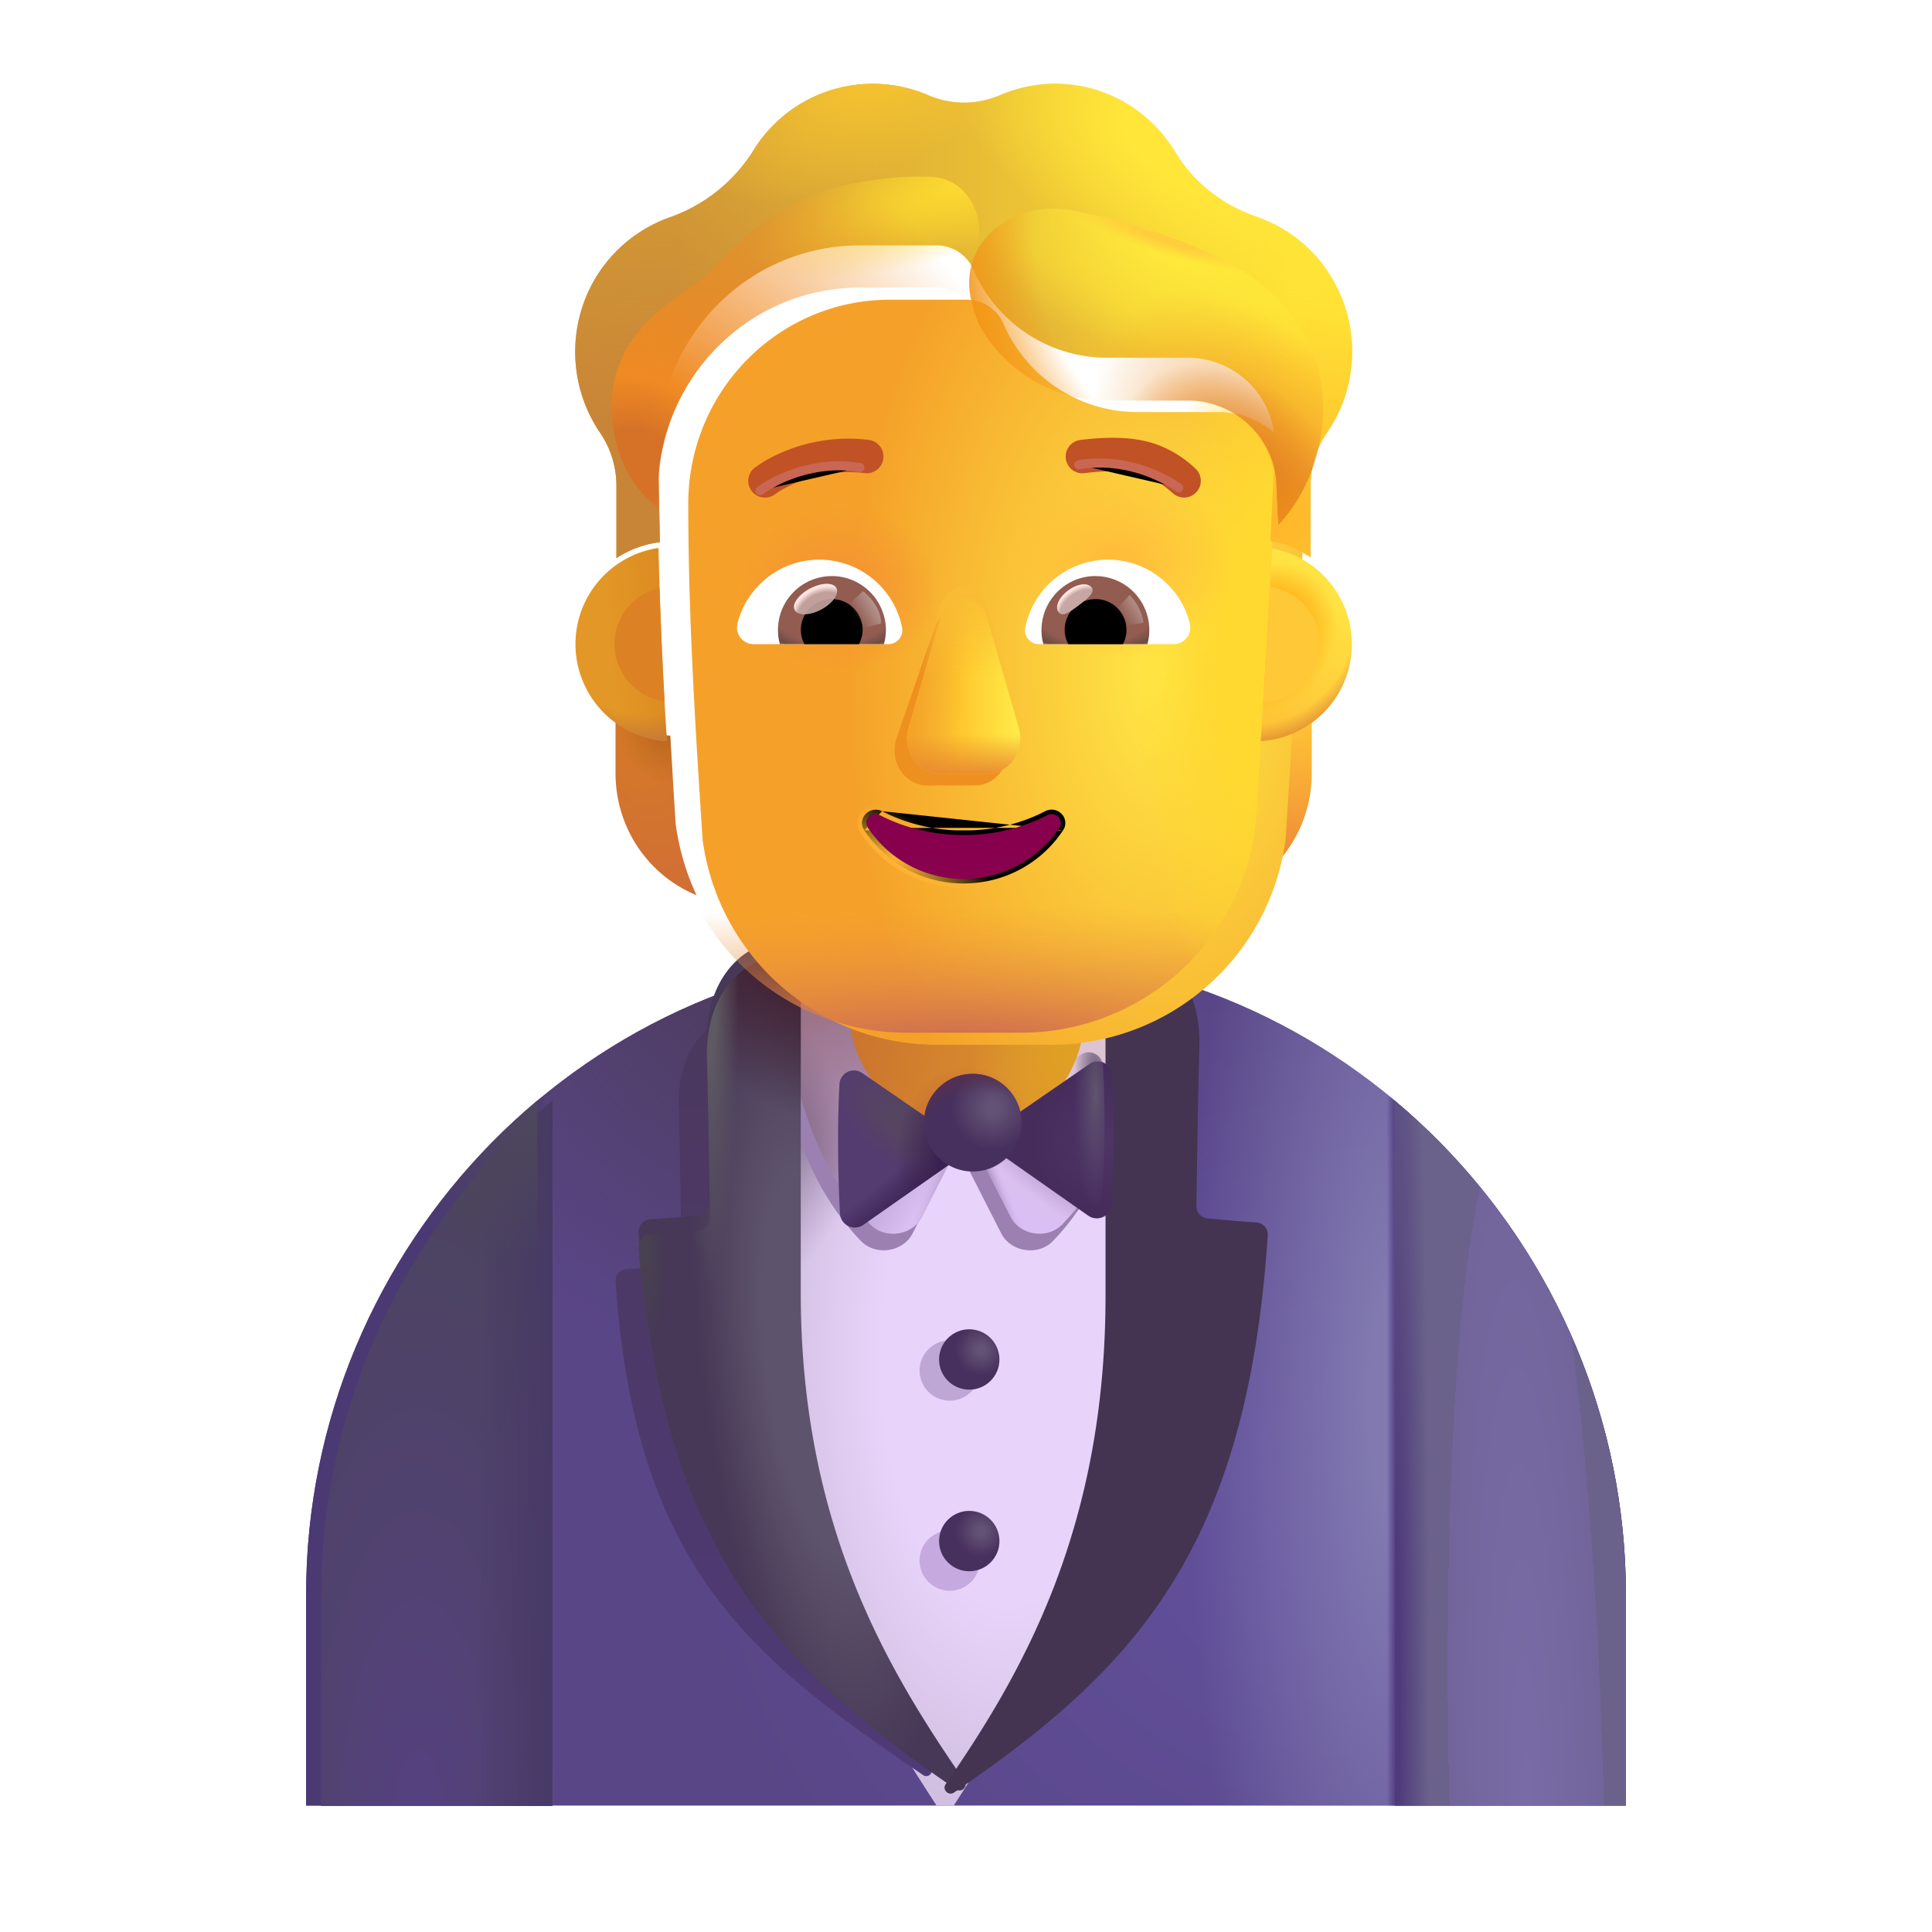 <svg width="100%" height="100%" viewBox="0 0 32 32" xmlns="http://www.w3.org/2000/svg"><path fill="url(#a)" d="M5.07 26.41c0-5.797 4.7-10.62 10.5-10.62h.86c5.8 0 10.5 4.823 10.5 10.62v3.496H5.07z"/><path fill="url(#b)" d="M5.07 26.41c0-5.797 4.7-10.62 10.5-10.62h.86c5.8 0 10.5 4.823 10.5 10.62v3.496H5.07z"/><path fill="url(#c)" d="M5.07 26.41c0-5.797 4.7-10.62 10.5-10.62h.86c5.8 0 10.5 4.823 10.5 10.62v3.496H5.07z"/><path fill="url(#d)" d="M5.07 26.41c0-5.797 4.7-10.62 10.5-10.62h.86c5.8 0 10.5 4.823 10.5 10.62v3.496H5.07z"/><path fill="url(#e)" d="M5.07 26.41c0-5.797 4.7-10.62 10.5-10.62h.86c5.8 0 10.5 4.823 10.5 10.62v3.496H5.07z"/><path fill="url(#f)" d="M23.099 18.23a10.68 10.68 0 0 1 3.831 8.18v3.496H23.1z"/><path fill="url(#g)" d="M23.099 18.23a10.68 10.68 0 0 1 3.831 8.18v3.496H23.1z"/><g filter="url(#h)"><path fill="url(#i)" d="M8.901 18.23a10.69 10.69 0 0 0-3.831 8.185v3.498H8.9z"/><path fill="url(#j)" d="M8.901 18.23a10.69 10.69 0 0 0-3.831 8.185v3.498H8.9z"/></g><path fill="url(#k)" d="M8.901 18.23a10.68 10.68 0 0 0-3.831 8.18v3.496H8.9z"/><g filter="url(#l)"><path fill="url(#m)" d="M18.767 16.057a10.3 10.3 0 0 0-2.337-.268h-.86q-1.194.002-2.312.262v5.422c0 4.175 1.065 5.972 2.654 8.433h.285c1.59-2.461 2.57-4.258 2.57-8.433z"/><path fill="url(#n)" d="M18.767 16.057a10.3 10.3 0 0 0-2.337-.268h-.86q-1.194.002-2.312.262v5.422c0 4.175 1.065 5.972 2.654 8.433h.285c1.59-2.461 2.57-4.258 2.57-8.433z"/></g><g filter="url(#o)"><path fill="#9C80B1" fill-rule="evenodd" d="M12.889 16.68c-.037.825.18 2.636 1.367 3.871.255.266.715.18.863-.129l.73-1.435.731 1.435c.149.309.608.395.863.13 1.186-1.236 1.404-3.047 1.368-3.872h-5.922" clip-rule="evenodd"/></g><path fill="url(#p)" d="M14.41 20.277c-1.185-1.235-1.403-3.047-1.367-3.871h2.969l.035 2.222-.773 1.52c-.148.308-.608.394-.863.129"/><path fill="url(#q)" d="M14.41 20.277c-1.185-1.235-1.403-3.047-1.367-3.871h2.969l.035 2.222-.773 1.52c-.148.308-.608.394-.863.129"/><path fill="url(#r)" d="M14.41 20.277c-1.185-1.235-1.403-3.047-1.367-3.871h2.969l.035 2.222-.773 1.52c-.148.308-.608.394-.863.129"/><path fill="url(#s)" d="M14.41 20.277c-1.185-1.235-1.403-3.047-1.367-3.871h2.969l.035 2.222-.773 1.52c-.148.308-.608.394-.863.129"/><path fill="url(#t)" d="M17.598 20.277c1.186-1.235 1.404-3.047 1.367-3.871h-2.968l-.036 2.222.774 1.52c.148.308.608.394.863.129"/><path fill="url(#u)" d="M17.598 20.277c1.186-1.235 1.404-3.047 1.367-3.871h-2.968l-.036 2.222.774 1.52c.148.308.608.394.863.129"/><path fill="url(#v)" d="M17.598 20.277c1.186-1.235 1.404-3.047 1.367-3.871h-2.968l-.036 2.222.774 1.52c.148.308.608.394.863.129"/><path fill="url(#w)" d="M17.598 20.277c1.186-1.235 1.404-3.047 1.367-3.871h-2.968l-.036 2.222.774 1.52c.148.308.608.394.863.129"/><g filter="url(#x)"><path fill="url(#y)" d="M11.242 18.34c-.03-1.011.55-1.42.819-1.502l.617-.065v5.373c0 3.575.239 4.662 2.733 7.12l.011.015c.047.082-.05.176-.132.12-2.75-1.881-4.776-3.354-5.094-8.18a.19.19 0 0 1 .174-.198c.297-.02.56-.044.747-.061a.19.19 0 0 0 .171-.191c-.01-.53-.02-1.532-.046-2.431"/></g><g filter="url(#z)"><path fill="url(#A)" d="M11.709 17.543c-.032-1.094.595-1.537.886-1.626l.668-.07v5.815c0 3.873 1.453 6.262 2.712 8.087.063.091-.047.201-.138.139-2.977-2.036-4.916-4.003-5.26-9.226a.203.203 0 0 1 .188-.215c.321-.02.606-.048.808-.066.107-.01.188-.1.186-.207-.011-.574-.023-1.658-.05-2.631"/></g><path fill="url(#B)" d="M11.709 17.543c-.032-1.094.595-1.537.886-1.626l.668-.07v5.815c0 3.873 1.453 6.262 2.712 8.087.063.091-.047.201-.138.139-2.977-2.036-4.916-4.003-5.26-9.226a.203.203 0 0 1 .188-.215c.321-.02.606-.048.808-.066.107-.01.188-.1.186-.207-.011-.574-.023-1.658-.05-2.631"/><path fill="url(#C)" d="M11.709 17.543c-.032-1.094.595-1.537.886-1.626l.668-.07v5.815c0 3.873 1.453 6.262 2.712 8.087.063.091-.047.201-.138.139-2.977-2.036-4.916-4.003-5.26-9.226a.203.203 0 0 1 .188-.215c.321-.02.606-.048.808-.066.107-.01.188-.1.186-.207-.011-.574-.023-1.658-.05-2.631"/><path fill="url(#D)" d="M11.709 17.543c-.032-1.094.595-1.537.886-1.626l.668-.07v5.815c0 3.873 1.453 6.262 2.712 8.087.063.091-.047.201-.138.139-2.977-2.036-4.916-4.003-5.26-9.226a.203.203 0 0 1 .188-.215c.321-.02.606-.048.808-.066.107-.01.188-.1.186-.207-.011-.574-.023-1.658-.05-2.631"/><g filter="url(#E)"><path fill="#443452" d="M20.316 17.543c.031-1.094-.595-1.537-.887-1.626l-.668-.07v5.815c0 3.873-1.388 6.264-2.648 8.09-.062.09.047.2.139.138 2.976-2.036 4.851-4.005 5.196-9.228a.203.203 0 0 0-.188-.215c-.321-.02-.607-.048-.809-.066a.204.204 0 0 1-.185-.207c.011-.574.022-1.658.05-2.631"/></g><g filter="url(#F)"><circle cx="15.731" cy="25.848" r=".5" fill="#C5A9DF"/></g><g filter="url(#G)"><circle cx="15.731" cy="22.7" r=".5" fill="#BFA7D5"/></g><g filter="url(#H)"><circle cx="16.004" cy="25.575" r=".5" fill="url(#I)"/></g><g filter="url(#J)"><circle cx="16.004" cy="22.567" r=".5" fill="url(#K)"/></g><rect width="3.875" height="4.5" x="14.075" y="14.281" fill="url(#L)" rx="1.938"/><rect width="3.875" height="4.5" x="14.075" y="14.281" fill="url(#M)" rx="1.938"/><rect width="3.875" height="4.5" x="14.075" y="14.281" fill="url(#N)" rx="1.938"/><g filter="url(#O)"><path fill="url(#P)" d="m17.892 17.475-1.813 1.25 1.795 1.26c.159.11.378.006.388-.188.041-.791.041-1.57.008-2.144a.239.239 0 0 0-.378-.178"/></g><path fill="url(#Q)" d="m17.892 17.475-1.813 1.25 1.795 1.26c.159.11.378.006.388-.188.041-.791.041-1.57.008-2.144a.239.239 0 0 0-.378-.178"/><g filter="url(#R)"><path fill="#543B70" d="m14.133 17.475 1.813 1.25-1.795 1.26a.246.246 0 0 1-.389-.188c-.04-.791-.04-1.57-.007-2.144a.239.239 0 0 1 .378-.178"/><path fill="url(#S)" d="m14.133 17.475 1.813 1.25-1.795 1.26a.246.246 0 0 1-.389-.188c-.04-.791-.04-1.57-.007-2.144a.239.239 0 0 1 .378-.178"/><path fill="url(#T)" d="m14.133 17.475 1.813 1.25-1.795 1.26a.246.246 0 0 1-.389-.188c-.04-.791-.04-1.57-.007-2.144a.239.239 0 0 1 .378-.178"/><path fill="url(#U)" d="m14.133 17.475 1.813 1.25-1.795 1.26a.246.246 0 0 1-.389-.188c-.04-.791-.04-1.57-.007-2.144a.239.239 0 0 1 .378-.178"/></g><g filter="url(#V)"><circle cx="16.012" cy="18.695" r=".809" fill="url(#W)"/><circle cx="16.012" cy="18.695" r=".809" fill="url(#X)"/></g><path fill="url(#Y)" d="M20.823 12.185c.335-.011.649-.125.904-.309v.931c0 .893-.532 1.689-1.34 2.019a4.1 4.1 0 0 0 .345-1.18z"/><path fill="url(#Z)" d="M20.823 12.185c.335-.011.649-.125.904-.309v.931c0 .893-.532 1.689-1.34 2.019a4.1 4.1 0 0 0 .345-1.18z"/><path fill="url(#aa)" d="M11.1 12.185a1.64 1.64 0 0 1-.905-.309v.931c0 .893.532 1.689 1.341 2.019a4.1 4.1 0 0 1-.345-1.18z"/><path fill="url(#ab)" d="M11.1 12.185a1.64 1.64 0 0 1-.905-.309v.931c0 .893.532 1.689 1.341 2.019a4.1 4.1 0 0 1-.345-1.18z"/><g filter="url(#ac)"><path fill="url(#ad)" d="M11.136 13.7a3.916 3.916 0 0 0 3.886 3.405h1.887a3.916 3.916 0 0 0 3.885-3.405c.118-1.884.237-3.76.325-5.643a1.45 1.45 0 0 0-1.38-1.432h-1.4c-.954 0-1.819-.563-2.211-1.443a.66.66 0 0 0-.616-.418H14.24c-1.845 0-3.34 1.512-3.34 3.379 0 1.86.115 3.691.237 5.557"/></g><path fill="url(#ae)" d="M11.136 13.7a3.916 3.916 0 0 0 3.886 3.405h1.887a3.916 3.916 0 0 0 3.885-3.405c.118-1.884.237-3.76.325-5.643a1.45 1.45 0 0 0-1.38-1.432h-1.4c-.954 0-1.819-.563-2.211-1.443a.66.66 0 0 0-.616-.418H14.24c-1.845 0-3.34 1.512-3.34 3.379 0 1.86.115 3.691.237 5.557"/><path fill="url(#af)" d="M11.136 13.7a3.916 3.916 0 0 0 3.886 3.405h1.887a3.916 3.916 0 0 0 3.885-3.405c.118-1.884.237-3.76.325-5.643a1.45 1.45 0 0 0-1.38-1.432h-1.4c-.954 0-1.819-.563-2.211-1.443a.66.66 0 0 0-.616-.418H14.24c-1.845 0-3.34 1.512-3.34 3.379 0 1.86.115 3.691.237 5.557"/><path fill="url(#ag)" d="M11.136 13.7a3.916 3.916 0 0 0 3.886 3.405h1.887a3.916 3.916 0 0 0 3.885-3.405c.118-1.884.237-3.76.325-5.643a1.45 1.45 0 0 0-1.38-1.432h-1.4c-.954 0-1.819-.563-2.211-1.443a.66.66 0 0 0-.616-.418H14.24c-1.845 0-3.34 1.512-3.34 3.379 0 1.86.115 3.691.237 5.557"/><path fill="url(#ah)" d="M11.136 13.7a3.916 3.916 0 0 0 3.886 3.405h1.887a3.916 3.916 0 0 0 3.885-3.405c.118-1.884.237-3.76.325-5.643a1.45 1.45 0 0 0-1.38-1.432h-1.4c-.954 0-1.819-.563-2.211-1.443a.66.66 0 0 0-.616-.418H14.24c-1.845 0-3.34 1.512-3.34 3.379 0 1.86.115 3.691.237 5.557"/><g filter="url(#ai)"><path fill="#EE9020" d="m15.475 10.416-.635 1.838c-.108.378.152.756.52.756h.787c.369 0 .63-.384.52-.756l-.53-1.838c-.114-.408-.543-.408-.662 0"/></g><g filter="url(#aj)"><path fill="url(#ak)" d="m15.58 10.22-.532 1.838c-.109.379.152.757.52.757h.787c.368 0 .629-.384.52-.757l-.531-1.838c-.114-.407-.646-.407-.765 0"/><path fill="url(#al)" d="m15.58 10.22-.532 1.838c-.109.379.152.757.52.757h.787c.368 0 .629-.384.52-.757l-.531-1.838c-.114-.407-.646-.407-.765 0"/><path fill="url(#am)" d="m15.58 10.22-.532 1.838c-.109.379.152.757.52.757h.787c.368 0 .629-.384.52-.757l-.531-1.838c-.114-.407-.646-.407-.765 0"/></g><g filter="url(#an)"><path fill="url(#ao)" d="m15.58 10.027-.532 1.838c-.109.378.152.756.52.756h.787c.368 0 .629-.384.52-.756l-.531-1.838c-.114-.408-.646-.408-.765 0"/></g><g filter="url(#ap)"><path stroke="url(#aq)" stroke-width=".15" d="M14.61 13.436c.39.203.855.32 1.351.32.501 0 .961-.117 1.351-.32a.23.23 0 0 1 .271.044.214.214 0 0 1 .024.273m-2.996-.317 2.934.276m-2.935-.276a.23.23 0 0 0-.271.047.21.21 0 0 0-.023.27m.294-.317-.232.276m3.23.041h-.001l-.062-.041m.062.041-.062-.041m.062.041c-.348.528-.955.88-1.646.88-.69 0-1.297-.352-1.645-.88m3.229-.041a1.9 1.9 0 0 1-1.584.846 1.9 1.9 0 0 1-1.583-.846m-.062.042.062-.042m-.062.042v-.001l.062-.041"/></g><path fill="url(#ar)" d="M15.961 13.831c-.507 0-.984-.12-1.385-.328-.137-.07-.284.084-.198.209.335.507.918.846 1.583.846s1.249-.339 1.584-.846c.086-.13-.061-.28-.198-.21a3 3 0 0 1-1.386.329"/><g filter="url(#as)"><path fill="url(#at)" d="M20.816 4.292c.515.177.976.536 1.268 1.051a2.37 2.37 0 0 1-.106 2.526 1.56 1.56 0 0 0-.27.875v1.188a1.75 1.75 0 0 0-.668-.268l.079-1.607a1.45 1.45 0 0 0-1.38-1.432h-1.4c-.954 0-1.819-.563-2.211-1.443a.66.66 0 0 0-.616-.418H14.24c-1.845 0-3.34 1.512-3.34 3.379l.03 1.537a1.7 1.7 0 0 0-.72.264v-1.2a1.56 1.56 0 0 0-.27-.875 2.39 2.39 0 0 1-.144-2.445 2.35 2.35 0 0 1 1.3-1.127 2.68 2.68 0 0 0 1.384-1.11 2.325 2.325 0 0 1 2.89-.912 1.5 1.5 0 0 0 1.194 0c.28-.118.588-.188.912-.188.843 0 1.58.456 1.989 1.132.307.51.79.88 1.352 1.073"/><path fill="url(#au)" d="M20.816 4.292c.515.177.976.536 1.268 1.051a2.37 2.37 0 0 1-.106 2.526 1.56 1.56 0 0 0-.27.875v1.188a1.75 1.75 0 0 0-.668-.268l.079-1.607a1.45 1.45 0 0 0-1.38-1.432h-1.4c-.954 0-1.819-.563-2.211-1.443a.66.66 0 0 0-.616-.418H14.24c-1.845 0-3.34 1.512-3.34 3.379l.03 1.537a1.7 1.7 0 0 0-.72.264v-1.2a1.56 1.56 0 0 0-.27-.875 2.39 2.39 0 0 1-.144-2.445 2.35 2.35 0 0 1 1.3-1.127 2.68 2.68 0 0 0 1.384-1.11 2.325 2.325 0 0 1 2.89-.912 1.5 1.5 0 0 0 1.194 0c.28-.118.588-.188.912-.188.843 0 1.58.456 1.989 1.132.307.51.79.88 1.352 1.073"/><path fill="url(#av)" d="M20.816 4.292c.515.177.976.536 1.268 1.051a2.37 2.37 0 0 1-.106 2.526 1.56 1.56 0 0 0-.27.875v1.188a1.75 1.75 0 0 0-.668-.268l.079-1.607a1.45 1.45 0 0 0-1.38-1.432h-1.4c-.954 0-1.819-.563-2.211-1.443a.66.66 0 0 0-.616-.418H14.24c-1.845 0-3.34 1.512-3.34 3.379l.03 1.537a1.7 1.7 0 0 0-.72.264v-1.2a1.56 1.56 0 0 0-.27-.875 2.39 2.39 0 0 1-.144-2.445 2.35 2.35 0 0 1 1.3-1.127 2.68 2.68 0 0 0 1.384-1.11 2.325 2.325 0 0 1 2.89-.912 1.5 1.5 0 0 0 1.194 0c.28-.118.588-.188.912-.188.843 0 1.58.456 1.989 1.132.307.51.79.88 1.352 1.073"/><path fill="url(#aw)" d="M20.816 4.292c.515.177.976.536 1.268 1.051a2.37 2.37 0 0 1-.106 2.526 1.56 1.56 0 0 0-.27.875v1.188a1.75 1.75 0 0 0-.668-.268l.079-1.607a1.45 1.45 0 0 0-1.38-1.432h-1.4c-.954 0-1.819-.563-2.211-1.443a.66.66 0 0 0-.616-.418H14.24c-1.845 0-3.34 1.512-3.34 3.379l.03 1.537a1.7 1.7 0 0 0-.72.264v-1.2a1.56 1.56 0 0 0-.27-.875 2.39 2.39 0 0 1-.144-2.445 2.35 2.35 0 0 1 1.3-1.127 2.68 2.68 0 0 0 1.384-1.11 2.325 2.325 0 0 1 2.89-.912 1.5 1.5 0 0 0 1.194 0c.28-.118.588-.188.912-.188.843 0 1.58.456 1.989 1.132.307.51.79.88 1.352 1.073"/><path fill="url(#ax)" d="M20.816 4.292c.515.177.976.536 1.268 1.051a2.37 2.37 0 0 1-.106 2.526 1.56 1.56 0 0 0-.27.875v1.188a1.75 1.75 0 0 0-.668-.268l.079-1.607a1.45 1.45 0 0 0-1.38-1.432h-1.4c-.954 0-1.819-.563-2.211-1.443a.66.66 0 0 0-.616-.418H14.24c-1.845 0-3.34 1.512-3.34 3.379l.03 1.537a1.7 1.7 0 0 0-.72.264v-1.2a1.56 1.56 0 0 0-.27-.875 2.39 2.39 0 0 1-.144-2.445 2.35 2.35 0 0 1 1.3-1.127 2.68 2.68 0 0 0 1.384-1.11 2.325 2.325 0 0 1 2.89-.912 1.5 1.5 0 0 0 1.194 0c.28-.118.588-.188.912-.188.843 0 1.58.456 1.989 1.132.307.51.79.88 1.352 1.073"/></g><g filter="url(#ay)"><path fill="#C05226" d="M19.694 7.955a1.85 1.85 0 0 0-.687-.411c-.305-.096-.686-.122-1.213-.057a.277.277 0 1 0 .068.55c.48-.059.776-.028.978.036.198.062.333.163.49.3a.277.277 0 0 0 .364-.418"/></g><g filter="url(#az)"><path fill="#C05226" d="M12.55 7.846a2.774 2.774 0 0 1 1.739-.36.277.277 0 1 1-.067.551 2.22 2.22 0 0 0-1.387.285 1 1 0 0 0-.091.06l-.003.002a.277.277 0 0 1-.34-.439z"/></g><g filter="url(#aA)"><path fill="url(#aB)" d="M16.194 5.319a3 3 0 0 1-.066-.137.66.66 0 0 0-.616-.418H14.24c-1.845 0-3.34 1.512-3.34 3.379v.275c-.34-.259-.768-.804-.768-1.688 0-1.072.781-1.613 1.28-1.959.14-.097.259-.18.33-.253l.1-.105c.35-.37.973-1.031 2.06-1.32a5.5 5.5 0 0 1 1.508-.165c.473.011.806.42.806.893v1.485z"/><path fill="url(#aC)" d="M16.194 5.319a3 3 0 0 1-.066-.137.66.66 0 0 0-.616-.418H14.24c-1.845 0-3.34 1.512-3.34 3.379v.275c-.34-.259-.768-.804-.768-1.688 0-1.072.781-1.613 1.28-1.959.14-.097.259-.18.33-.253l.1-.105c.35-.37.973-1.031 2.06-1.32a5.5 5.5 0 0 1 1.508-.165c.473.011.806.42.806.893v1.485z"/></g><g filter="url(#aD)"><path fill="url(#aE)" d="m21.174 8.691-.03-.631c-.01-.763-.64-1.393-1.404-1.425h-1.4c-.89 0-1.7-.486-2.125-1.26 0 0-.058-.136-.12-.368-.256-.97.671-1.713 1.656-1.522.973.19 2.082.517 2.902 1.052 1.745 1.138 1.44 3.189.521 4.154"/><path fill="url(#aF)" d="m21.174 8.691-.03-.631c-.01-.763-.64-1.393-1.404-1.425h-1.4c-.89 0-1.7-.486-2.125-1.26 0 0-.058-.136-.12-.368-.256-.97.671-1.713 1.656-1.522.973.19 2.082.517 2.902 1.052 1.745 1.138 1.44 3.189.521 4.154"/><path fill="url(#aG)" d="m21.174 8.691-.03-.631c-.01-.763-.64-1.393-1.404-1.425h-1.4c-.89 0-1.7-.486-2.125-1.26 0 0-.058-.136-.12-.368-.256-.97.671-1.713 1.656-1.522.973.19 2.082.517 2.902 1.052 1.745 1.138 1.44 3.189.521 4.154"/><path fill="url(#aH)" d="m21.174 8.691-.03-.631c-.01-.763-.64-1.393-1.404-1.425h-1.4c-.89 0-1.7-.486-2.125-1.26 0 0-.058-.136-.12-.368-.256-.97.671-1.713 1.656-1.522.973.19 2.082.517 2.902 1.052 1.745 1.138 1.44 3.189.521 4.154"/><path fill="url(#aI)" d="m21.174 8.691-.03-.631c-.01-.763-.64-1.393-1.404-1.425h-1.4c-.89 0-1.7-.486-2.125-1.26 0 0-.058-.136-.12-.368-.256-.97.671-1.713 1.656-1.522.973.19 2.082.517 2.902 1.052 1.745 1.138 1.44 3.189.521 4.154"/></g><path fill="#fff" d="M18.352 9.27c.654 0 1.205.45 1.355 1.058a.274.274 0 0 1-.267.341h-2.232a.23.23 0 0 1-.227-.272 1.4 1.4 0 0 1 1.371-1.127"/><path fill="url(#aJ)" d="M18.145 9.542a.893.893 0 0 1 .86 1.127h-1.724a.896.896 0 0 1 .864-1.128"/><path fill="#000" d="M17.634 10.434c0-.284.227-.511.511-.511a.51.51 0 0 1 .455.746h-.905a.46.46 0 0 1-.06-.235"/><g filter="url(#aK)"><path fill="#C7A7A3" d="M18.08 9.73c.063.085-.07.189-.22.302-.152.113-.264.192-.328.107-.063-.085.008-.245.159-.358s.325-.136.389-.05"/><path fill="url(#aL)" d="M18.08 9.73c.063.085-.07.189-.22.302-.152.113-.264.192-.328.107-.063-.085.008-.245.159-.358s.325-.136.389-.05"/></g><g filter="url(#aM)"><path fill="url(#aN)" d="M18.94 10.316a.84.84 0 0 0-.231-.462l-.26.285.117.228z"/></g><path fill="#fff" d="M13.57 9.27c-.653 0-1.204.45-1.355 1.058-.044.175.09.341.268.341h2.231a.23.23 0 0 0 .228-.272A1.4 1.4 0 0 0 13.57 9.27"/><path fill="url(#aO)" d="M13.777 9.542a.892.892 0 0 0-.86 1.127h1.724a1 1 0 0 0 .033-.235.9.9 0 0 0-.897-.893"/><path fill="#000" d="M14.288 10.434a.51.51 0 0 0-.51-.511.51.51 0 0 0-.455.746h.904a.5.5 0 0 0 .061-.235"/><g filter="url(#aP)"><path fill="url(#aQ)" d="M14.593 10.329c0-.289-.235-.48-.298-.539l-.289.279.178.361z"/></g><g filter="url(#aR)" transform="rotate(-27.914 13.508 9.923)"><ellipse cx="13.508" cy="9.923" fill="#C7A7A3" fill-opacity=".9" rx=".39" ry=".197"/><ellipse cx="13.508" cy="9.923" fill="url(#aS)" rx=".39" ry=".197"/></g><path fill="url(#aT)" d="M20.883 12.275q.1-1.596.185-3.191a1.61 1.61 0 0 1-.185 3.191"/><path fill="url(#aU)" d="M20.883 12.275q.1-1.596.185-3.191a1.61 1.61 0 0 1-.185 3.191"/><path fill="url(#aV)" d="M20.883 12.275q.1-1.596.185-3.191a1.61 1.61 0 0 1-.185 3.191"/><path fill="url(#aW)" d="M10.907 9.076a1.61 1.61 0 0 0 .139 3.2 78 78 0 0 1-.139-3.2"/><path fill="url(#aX)" d="M10.907 9.076a1.61 1.61 0 0 0 .139 3.2 78 78 0 0 1-.139-3.2"/><g filter="url(#aY)"><path fill="#DD8224" d="M10.924 9.737a.956.956 0 0 0 .084 1.88 78 78 0 0 1-.084-1.88"/></g><g filter="url(#aZ)"><path fill="#FFC837" d="M20.923 11.625q.059-.953.11-1.904a.956.956 0 0 1-.11 1.903"/></g><g filter="url(#ba)"><path stroke="#C96754" stroke-linecap="round" stroke-width=".15" d="M12.588 8.126c.257-.185.898-.51 1.655-.382"/></g><g filter="url(#bb)"><path stroke="#C96754" stroke-linecap="round" stroke-width=".15" d="M19.522 8.08c-.257-.185-.897-.51-1.655-.382"/></g><defs><radialGradient id="a" cx="0" cy="0" r="1" gradientTransform="matrix(-10.875 0 0 -9.215 22.408 25.315)" gradientUnits="userSpaceOnUse"><stop stop-color="#63519F"/><stop offset="1" stop-color="#594687"/></radialGradient><radialGradient id="b" cx="0" cy="0" r="1" gradientTransform="rotate(133.011 2.77 10.813)scale(6.322 7.447)" gradientUnits="userSpaceOnUse"><stop stop-color="#4D3B5D"/><stop offset="1" stop-color="#4D3B5D" stop-opacity="0"/></radialGradient><radialGradient id="c" cx="0" cy="0" r="1" gradientTransform="matrix(-3.5 0 0 -14.062 23.19 23.226)" gradientUnits="userSpaceOnUse"><stop offset=".143" stop-color="#8179B0"/><stop offset="1" stop-color="#8179B0" stop-opacity="0"/></radialGradient><radialGradient id="f" cx="0" cy="0" r="1" gradientTransform="rotate(-91.369 27.242 2.61)scale(11.246 1.279)" gradientUnits="userSpaceOnUse"><stop offset=".008" stop-color="#796BA6"/><stop offset="1" stop-color="#72659B"/><stop offset="1" stop-color="#6B628B"/></radialGradient><radialGradient id="g" cx="0" cy="0" r="1" gradientTransform="matrix(.576 0 0 15.619 23.099 28.127)" gradientUnits="userSpaceOnUse"><stop offset=".167" stop-color="#4F3B7B"/><stop offset="1" stop-color="#4F3B7B" stop-opacity="0"/></radialGradient><radialGradient id="i" cx="0" cy="0" r="1" gradientTransform="matrix(0 -11.938 4 0 6.69 30.383)" gradientUnits="userSpaceOnUse"><stop stop-color="#554181"/><stop offset="1" stop-color="#4B435B"/></radialGradient><radialGradient id="k" cx="0" cy="0" r="1" gradientTransform="matrix(-1.555 1.936 -1.643 -1.319 8.901 18.539)" gradientUnits="userSpaceOnUse"><stop stop-color="#4E475C"/><stop offset="1" stop-color="#4E475C" stop-opacity="0"/></radialGradient><radialGradient id="m" cx="0" cy="0" r="1" gradientTransform="rotate(90.195 -2.667 19.772)scale(9.188 4.781)" gradientUnits="userSpaceOnUse"><stop offset=".442" stop-color="#E8D4FA"/><stop offset="1" stop-color="#C6B5D5"/></radialGradient><radialGradient id="n" cx="0" cy="0" r="1" gradientTransform="rotate(116.36 1.349 13.025)scale(5.425 1.912)" gradientUnits="userSpaceOnUse"><stop offset=".116" stop-color="#705775"/><stop offset="1" stop-color="#937DA2" stop-opacity="0"/></radialGradient><radialGradient id="q" cx="0" cy="0" r="1" gradientTransform="rotate(-152.488 10.104 8.356)scale(1.163 3.578)" gradientUnits="userSpaceOnUse"><stop stop-color="#E0C6F9"/><stop offset="1" stop-color="#E0C6F9" stop-opacity="0"/></radialGradient><radialGradient id="r" cx="0" cy="0" r="1" gradientTransform="matrix(.797 -.228 .558 1.955 13.236 18.648)" gradientUnits="userSpaceOnUse"><stop stop-color="#866C89"/><stop offset="1" stop-color="#866C89" stop-opacity="0"/></radialGradient><radialGradient id="u" cx="0" cy="0" r="1" gradientTransform="rotate(13.885 -68.373 79.893)scale(1.432 5.338)" gradientUnits="userSpaceOnUse"><stop offset=".616" stop-color="#DFC6D4" stop-opacity="0"/><stop offset="1" stop-color="#978394"/></radialGradient><radialGradient id="v" cx="0" cy="0" r="1" gradientTransform="matrix(-.273 .352 -1.562 -1.215 17.276 19.382)" gradientUnits="userSpaceOnUse"><stop stop-color="#BB9DD6"/><stop offset="1" stop-color="#BB9DD6" stop-opacity="0"/></radialGradient><radialGradient id="A" cx="0" cy="0" r="1" gradientTransform="rotate(172.755 6.075 11.856)scale(1.985 6.968)" gradientUnits="userSpaceOnUse"><stop offset=".448" stop-color="#5E536C"/><stop offset="1" stop-color="#463856"/></radialGradient><radialGradient id="B" cx="0" cy="0" r="1" gradientTransform="matrix(-.918 1.783 -4.309 -2.219 13.135 16.263)" gradientUnits="userSpaceOnUse"><stop stop-color="#422131"/><stop offset="1" stop-color="#422131" stop-opacity="0"/></radialGradient><radialGradient id="C" cx="0" cy="0" r="1" gradientTransform="matrix(0 4.942 -.488 0 11.747 16.322)" gradientUnits="userSpaceOnUse"><stop offset=".252" stop-color="#5E5962"/><stop offset="1" stop-color="#5E5962" stop-opacity="0"/></radialGradient><radialGradient id="D" cx="0" cy="0" r="1" gradientTransform="rotate(86.912 -5.55 15.933)scale(1.706 .363)" gradientUnits="userSpaceOnUse"><stop offset=".136" stop-color="#48414F"/><stop offset="1" stop-color="#48414F" stop-opacity="0"/></radialGradient><radialGradient id="I" cx="0" cy="0" r="1" gradientTransform="scale(-.555)rotate(-44.715 -70.256 12.589)" gradientUnits="userSpaceOnUse"><stop offset=".118" stop-color="#635275"/><stop offset=".765" stop-color="#47305D"/></radialGradient><radialGradient id="K" cx="0" cy="0" r="1" gradientTransform="scale(-.555)rotate(-44.715 -63.67 15.297)" gradientUnits="userSpaceOnUse"><stop offset=".118" stop-color="#635275"/><stop offset=".765" stop-color="#47305D"/></radialGradient><radialGradient id="M" cx="0" cy="0" r="1" gradientTransform="rotate(142.524 6.249 11.68)scale(2.363 1.825)" gradientUnits="userSpaceOnUse"><stop stop-color="#E1A61F"/><stop offset="1" stop-color="#E1A61F" stop-opacity="0"/></radialGradient><radialGradient id="N" cx="0" cy="0" r="1" gradientTransform="matrix(0 -1.125 1.083 0 16.012 18.78)" gradientUnits="userSpaceOnUse"><stop offset=".188" stop-color="#BE6439"/><stop offset="1" stop-color="#BE6439" stop-opacity="0"/></radialGradient><radialGradient id="P" cx="0" cy="0" r="1" gradientTransform="matrix(-1.393 0 0 -1.187 18.294 18.73)" gradientUnits="userSpaceOnUse"><stop stop-color="#4E3566"/><stop offset="1" stop-color="#462C5B"/></radialGradient><radialGradient id="Q" cx="0" cy="0" r="1" gradientTransform="matrix(0 1.925 -.359 0 18.143 18.105)" gradientUnits="userSpaceOnUse"><stop stop-color="#60556D"/><stop offset="1" stop-color="#5A4772" stop-opacity="0"/></radialGradient><radialGradient id="T" cx="0" cy="0" r="1" gradientTransform="rotate(-144.958 10.438 6.855)scale(1.794 .679)" gradientUnits="userSpaceOnUse"><stop offset=".313" stop-color="#564561"/><stop offset="1" stop-color="#564561" stop-opacity="0"/></radialGradient><radialGradient id="U" cx="0" cy="0" r="1" gradientTransform="matrix(-.734 0 0 -1.53 15.424 18.96)" gradientUnits="userSpaceOnUse"><stop stop-color="#391F50"/><stop offset="1" stop-color="#391F50" stop-opacity="0"/></radialGradient><radialGradient id="W" cx="0" cy="0" r="1" gradientTransform="scale(-.898)rotate(-44.715 -34.074 11.847)" gradientUnits="userSpaceOnUse"><stop offset=".118" stop-color="#635275"/><stop offset=".765" stop-color="#47305D"/></radialGradient><radialGradient id="X" cx="0" cy="0" r="1" gradientTransform="matrix(-.5 -1.434 1.507 -.526 16.174 19.32)" gradientUnits="userSpaceOnUse"><stop offset=".741" stop-color="#592F4F" stop-opacity="0"/><stop offset="1" stop-color="#592F4F"/></radialGradient><radialGradient id="Y" cx="0" cy="0" r="1" gradientTransform="rotate(103.169 6.046 14.467)scale(3.829 4.549)" gradientUnits="userSpaceOnUse"><stop offset=".043" stop-color="#FFC135"/><stop offset="1" stop-color="#E26839"/></radialGradient><radialGradient id="Z" cx="0" cy="0" r="1" gradientTransform="rotate(53.902 -1.56 26.49)scale(.498 .423)" gradientUnits="userSpaceOnUse"><stop stop-color="#E18C2A"/><stop offset="1" stop-color="#E18C2A" stop-opacity="0"/></radialGradient><radialGradient id="aa" cx="0" cy="0" r="1" gradientTransform="rotate(71.234 -3.164 13.265)scale(4.144 1.884)" gradientUnits="userSpaceOnUse"><stop stop-color="#D57A26"/><stop offset="1" stop-color="#D06A3C"/></radialGradient><radialGradient id="ab" cx="0" cy="0" r="1" gradientTransform="rotate(72.29 -2.666 13.574)scale(1.047 .918)" gradientUnits="userSpaceOnUse"><stop offset=".263" stop-color="#BE691E"/><stop offset=".977" stop-color="#BE691E" stop-opacity="0"/></radialGradient><radialGradient id="ad" cx="0" cy="0" r="1" gradientTransform="matrix(-5.228 0 0 -9.248 18.769 10.934)" gradientUnits="userSpaceOnUse"><stop stop-color="#FFE846"/><stop offset="1" stop-color="#F5A129"/></radialGradient><radialGradient id="ae" cx="0" cy="0" r="1" gradientTransform="matrix(0 -2.278 12.942 0 15.767 17.27)" gradientUnits="userSpaceOnUse"><stop offset=".082" stop-color="#D1724D"/><stop offset="1" stop-color="#F19A3C" stop-opacity="0"/></radialGradient><radialGradient id="af" cx="0" cy="0" r="1" gradientTransform="matrix(-.403 6.102 -2.243 -.148 21.119 10.703)" gradientUnits="userSpaceOnUse"><stop offset=".39" stop-color="#FFD930"/><stop offset="1" stop-color="#FFD930" stop-opacity="0"/></radialGradient><radialGradient id="ag" cx="0" cy="0" r="1" gradientTransform="matrix(0 -1.414 1.702 0 13.87 9.754)" gradientUnits="userSpaceOnUse"><stop offset=".276" stop-color="#F59632"/><stop offset="1" stop-color="#F59632" stop-opacity="0"/></radialGradient><radialGradient id="ah" cx="0" cy="0" r="1" gradientTransform="matrix(0 -1.535 1.991 0 18.45 9.342)" gradientUnits="userSpaceOnUse"><stop offset=".178" stop-color="#FFBE3A"/><stop offset="1" stop-color="#FFBE3A" stop-opacity="0"/></radialGradient><radialGradient id="aq" cx="0" cy="0" r="1" gradientTransform="rotate(-60.732 19.556 -5.548)scale(.71 2.066)" gradientUnits="userSpaceOnUse"><stop stop-color="#FFB534"/><stop offset="1" stop-color="#FFB534" stop-opacity="0"/></radialGradient><radialGradient id="ar" cx="0" cy="0" r="1" gradientTransform="matrix(0 -.721 2.9 0 15.961 14.474)" gradientUnits="userSpaceOnUse"><stop stop-color="#89014E"/><stop offset="1" stop-color="#87004D"/></radialGradient><radialGradient id="au" cx="0" cy="0" r="1" gradientTransform="matrix(0 -5.719 10.133 0 10.732 9.353)" gradientUnits="userSpaceOnUse"><stop offset=".315" stop-color="#C98537"/><stop offset="1" stop-color="#C98537" stop-opacity="0"/></radialGradient><radialGradient id="av" cx="0" cy="0" r="1" gradientTransform="matrix(0 -3.633 6.436 0 20.822 9.353)" gradientUnits="userSpaceOnUse"><stop stop-color="#FFB52A"/><stop offset="1" stop-color="#FFB52A" stop-opacity="0"/></radialGradient><radialGradient id="aw" cx="0" cy="0" r="1" gradientTransform="matrix(-4.107 -1.441 .767 -2.187 20.068 3.076)" gradientUnits="userSpaceOnUse"><stop offset=".347" stop-color="#FFE639"/><stop offset="1" stop-color="#FFE639" stop-opacity="0"/></radialGradient><radialGradient id="ax" cx="0" cy="0" r="1" gradientTransform="rotate(58.465 6.202 14.194)scale(1.731 4.007)" gradientUnits="userSpaceOnUse"><stop offset=".287" stop-color="#F3C130"/><stop offset="1" stop-color="#F3C130" stop-opacity="0"/></radialGradient><radialGradient id="aB" cx="0" cy="0" r="1" gradientTransform="matrix(-3.807 1.374 -.382 -1.06 16.215 2.926)" gradientUnits="userSpaceOnUse"><stop stop-color="#FFDD30"/><stop offset="1" stop-color="#FFDC2B" stop-opacity="0"/></radialGradient><radialGradient id="aC" cx="0" cy="0" r="1" gradientTransform="rotate(-57.724 12.237 -5.71)scale(6.027 6.677)" gradientUnits="userSpaceOnUse"><stop offset=".093" stop-color="#D67227"/><stop offset=".233" stop-color="#EF8A23"/><stop offset="1" stop-color="#EF8A23" stop-opacity="0"/></radialGradient><radialGradient id="aE" cx="0" cy="0" r="1" gradientTransform="rotate(13.307 -7.725 85.975)scale(3.479 1.946)" gradientUnits="userSpaceOnUse"><stop stop-color="#FFEB3B"/><stop offset="1" stop-color="#FFEB3B" stop-opacity="0"/></radialGradient><radialGradient id="aF" cx="0" cy="0" r="1" gradientTransform="rotate(-120.119 13.048 -1.728)scale(4.282 2.388)" gradientUnits="userSpaceOnUse"><stop stop-color="#EB8F29"/><stop offset="1" stop-color="#EB8F29" stop-opacity="0"/></radialGradient><radialGradient id="aG" cx="0" cy="0" r="1" gradientTransform="matrix(-1.307 -2.202 1.577 -.936 20.47 8.391)" gradientUnits="userSpaceOnUse"><stop offset=".394" stop-color="#E48421"/><stop offset="1" stop-color="#E48421" stop-opacity="0"/></radialGradient><radialGradient id="aH" cx="0" cy="0" r="1" gradientTransform="matrix(-4.798 1.151 -1.244 -5.187 20.755 3.97)" gradientUnits="userSpaceOnUse"><stop offset=".735" stop-color="#F29415" stop-opacity="0"/><stop offset="1" stop-color="#F29415"/></radialGradient><radialGradient id="aI" cx="0" cy="0" r="1" gradientTransform="matrix(-.117 .384 -1.754 -.536 19.414 3.845)" gradientUnits="userSpaceOnUse"><stop offset=".461" stop-color="#FFCE3C"/><stop offset="1" stop-color="#FFCE3C" stop-opacity="0"/></radialGradient><radialGradient id="aJ" cx="0" cy="0" r="1" gradientTransform="matrix(0 .811 -1.29 0 18.143 10.018)" gradientUnits="userSpaceOnUse"><stop offset=".802" stop-color="#925C51"/><stop offset="1" stop-color="#694B43"/><stop offset="1" stop-color="#804D49"/><stop offset="1" stop-color="#85534D"/></radialGradient><radialGradient id="aL" cx="0" cy="0" r="1" gradientTransform="rotate(-127.812 11.432 .664)scale(.378 .521)" gradientUnits="userSpaceOnUse"><stop offset=".766" stop-color="#FFE6E2" stop-opacity="0"/><stop offset=".966" stop-color="#FFE6E2"/></radialGradient><radialGradient id="aO" cx="0" cy="0" r="1" gradientTransform="matrix(0 .811 -1.291 0 13.78 10.019)" gradientUnits="userSpaceOnUse"><stop offset=".802" stop-color="#925C51"/><stop offset="1" stop-color="#694B43"/><stop offset="1" stop-color="#804D49"/><stop offset="1" stop-color="#85534D"/></radialGradient><radialGradient id="aS" cx="0" cy="0" r="1" gradientTransform="rotate(-90.897 11.786 -1.523)scale(.494 .594)" gradientUnits="userSpaceOnUse"><stop offset=".766" stop-color="#FFE6E2" stop-opacity="0"/><stop offset=".966" stop-color="#FFE6E2"/></radialGradient><radialGradient id="aU" cx="0" cy="0" r="1" gradientTransform="matrix(.629 2.243 -2.14 .6 20.579 10.032)" gradientUnits="userSpaceOnUse"><stop offset=".856" stop-color="#E1943D" stop-opacity="0"/><stop offset="1" stop-color="#E08F2E"/></radialGradient><radialGradient id="aV" cx="0" cy="0" r="1" gradientTransform="matrix(.788 -1.081 .906 .66 20.94 10.577)" gradientUnits="userSpaceOnUse"><stop offset=".664" stop-color="#FFBD22"/><stop offset="1" stop-color="#FFBD22" stop-opacity="0"/></radialGradient><radialGradient id="aX" cx="0" cy="0" r="1" gradientTransform="rotate(101.248 1.164 9.49)scale(2.117 2.081)" gradientUnits="userSpaceOnUse"><stop offset=".775" stop-color="#C77937" stop-opacity="0"/><stop offset="1" stop-color="#C77937"/></radialGradient><filter id="h" width="4.081" height="11.683" x="5.07" y="18.23" color-interpolation-filters="sRGB" filterUnits="userSpaceOnUse"><feFlood flood-opacity="0" result="BackgroundImageFix"/><feBlend in="SourceGraphic" in2="BackgroundImageFix" result="shape"/><feColorMatrix in="SourceAlpha" result="hardAlpha" values="0 0 0 0 0 0 0 0 0 0 0 0 0 0 0 0 0 0 127 0"/><feOffset dx=".25"/><feGaussianBlur stdDeviation=".375"/><feComposite in2="hardAlpha" k2="-1" k3="1" operator="arithmetic"/><feColorMatrix values="0 0 0 0 0.384 0 0 0 0 0.345 0 0 0 0 0.494 0 0 0 1 0"/><feBlend in2="shape" result="effect1_innerShadow_4002_3320"/></filter><filter id="l" width="5.909" height="14.117" x="12.858" y="15.789" color-interpolation-filters="sRGB" filterUnits="userSpaceOnUse"><feFlood flood-opacity="0" result="BackgroundImageFix"/><feBlend in="SourceGraphic" in2="BackgroundImageFix" result="shape"/><feColorMatrix in="SourceAlpha" result="hardAlpha" values="0 0 0 0 0 0 0 0 0 0 0 0 0 0 0 0 0 0 127 0"/><feOffset dx="-.4"/><feGaussianBlur stdDeviation=".5"/><feComposite in2="hardAlpha" k2="-1" k3="1" operator="arithmetic"/><feColorMatrix values="0 0 0 0 0.514 0 0 0 0 0.431 0 0 0 0 0.561 0 0 0 1 0"/><feBlend in2="shape" result="effect1_innerShadow_4002_3320"/></filter><filter id="o" width="7.13" height="5.229" x="12.285" y="16.08" color-interpolation-filters="sRGB" filterUnits="userSpaceOnUse"><feFlood flood-opacity="0" result="BackgroundImageFix"/><feBlend in="SourceGraphic" in2="BackgroundImageFix" result="shape"/><feGaussianBlur result="effect1_foregroundBlur_4002_3320" stdDeviation=".3"/></filter><filter id="x" width="7.239" height="14.645" x="9.195" y="15.773" color-interpolation-filters="sRGB" filterUnits="userSpaceOnUse"><feFlood flood-opacity="0" result="BackgroundImageFix"/><feBlend in="SourceGraphic" in2="BackgroundImageFix" result="shape"/><feGaussianBlur result="effect1_foregroundBlur_4002_3320" stdDeviation=".5"/></filter><filter id="z" width="5.917" height="14.31" x="10.326" y="15.597" color-interpolation-filters="sRGB" filterUnits="userSpaceOnUse"><feFlood flood-opacity="0" result="BackgroundImageFix"/><feBlend in="SourceGraphic" in2="BackgroundImageFix" result="shape"/><feColorMatrix in="SourceAlpha" result="hardAlpha" values="0 0 0 0 0 0 0 0 0 0 0 0 0 0 0 0 0 0 127 0"/><feOffset dx="-.25" dy="-.25"/><feGaussianBlur stdDeviation=".25"/><feComposite in2="hardAlpha" k2="-1" k3="1" operator="arithmetic"/><feColorMatrix values="0 0 0 0 0.235 0 0 0 0 0.114 0 0 0 0 0.173 0 0 0 1 0"/><feBlend in2="shape" result="effect1_innerShadow_4002_3320"/><feColorMatrix in="SourceAlpha" result="hardAlpha" values="0 0 0 0 0 0 0 0 0 0 0 0 0 0 0 0 0 0 127 0"/><feOffset dx=".25"/><feGaussianBlur stdDeviation=".25"/><feComposite in2="hardAlpha" k2="-1" k3="1" operator="arithmetic"/><feColorMatrix values="0 0 0 0 0.235 0 0 0 0 0.114 0 0 0 0 0.173 0 0 0 1 0"/><feBlend in2="effect1_innerShadow_4002_3320" result="effect2_innerShadow_4002_3320"/></filter><filter id="E" width="6.504" height="14.261" x="15.345" y="15.647" color-interpolation-filters="sRGB" filterUnits="userSpaceOnUse"><feFlood flood-opacity="0" result="BackgroundImageFix"/><feBlend in="SourceGraphic" in2="BackgroundImageFix" result="shape"/><feColorMatrix in="SourceAlpha" result="hardAlpha" values="0 0 0 0 0 0 0 0 0 0 0 0 0 0 0 0 0 0 127 0"/><feOffset dx="-.75"/><feGaussianBlur stdDeviation=".625"/><feComposite in2="hardAlpha" k2="-1" k3="1" operator="arithmetic"/><feColorMatrix values="0 0 0 0 0.408 0 0 0 0 0.373 0 0 0 0 0.455 0 0 0 1 0"/><feBlend in2="shape" result="effect1_innerShadow_4002_3320"/><feColorMatrix in="SourceAlpha" result="hardAlpha" values="0 0 0 0 0 0 0 0 0 0 0 0 0 0 0 0 0 0 127 0"/><feOffset dx=".4"/><feGaussianBlur stdDeviation=".25"/><feComposite in2="hardAlpha" k2="-1" k3="1" operator="arithmetic"/><feColorMatrix values="0 0 0 0 0.157 0 0 0 0 0.09 0 0 0 0 0.2 0 0 0 1 0"/><feBlend in2="effect1_innerShadow_4002_3320" result="effect2_innerShadow_4002_3320"/><feColorMatrix in="SourceAlpha" result="hardAlpha" values="0 0 0 0 0 0 0 0 0 0 0 0 0 0 0 0 0 0 127 0"/><feOffset dx="-.1" dy="-.2"/><feGaussianBlur stdDeviation=".125"/><feComposite in2="hardAlpha" k2="-1" k3="1" operator="arithmetic"/><feColorMatrix values="0 0 0 0 0.157 0 0 0 0 0.09 0 0 0 0 0.2 0 0 0 1 0"/><feBlend in2="effect2_innerShadow_4002_3320" result="effect3_innerShadow_4002_3320"/></filter><filter id="F" width="2" height="2" x="14.731" y="24.848" color-interpolation-filters="sRGB" filterUnits="userSpaceOnUse"><feFlood flood-opacity="0" result="BackgroundImageFix"/><feBlend in="SourceGraphic" in2="BackgroundImageFix" result="shape"/><feGaussianBlur result="effect1_foregroundBlur_4002_3320" stdDeviation=".25"/></filter><filter id="G" width="2" height="2" x="14.731" y="21.7" color-interpolation-filters="sRGB" filterUnits="userSpaceOnUse"><feFlood flood-opacity="0" result="BackgroundImageFix"/><feBlend in="SourceGraphic" in2="BackgroundImageFix" result="shape"/><feGaussianBlur result="effect1_foregroundBlur_4002_3320" stdDeviation=".25"/></filter><filter id="H" width="1.05" height="1.05" x="15.504" y="25.025" color-interpolation-filters="sRGB" filterUnits="userSpaceOnUse"><feFlood flood-opacity="0" result="BackgroundImageFix"/><feBlend in="SourceGraphic" in2="BackgroundImageFix" result="shape"/><feColorMatrix in="SourceAlpha" result="hardAlpha" values="0 0 0 0 0 0 0 0 0 0 0 0 0 0 0 0 0 0 127 0"/><feOffset dx=".05" dy="-.05"/><feGaussianBlur stdDeviation=".05"/><feComposite in2="hardAlpha" k2="-1" k3="1" operator="arithmetic"/><feColorMatrix values="0 0 0 0 0.18 0 0 0 0 0.114 0 0 0 0 0.243 0 0 0 1 0"/><feBlend in2="shape" result="effect1_innerShadow_4002_3320"/></filter><filter id="J" width="1.05" height="1.05" x="15.504" y="22.017" color-interpolation-filters="sRGB" filterUnits="userSpaceOnUse"><feFlood flood-opacity="0" result="BackgroundImageFix"/><feBlend in="SourceGraphic" in2="BackgroundImageFix" result="shape"/><feColorMatrix in="SourceAlpha" result="hardAlpha" values="0 0 0 0 0 0 0 0 0 0 0 0 0 0 0 0 0 0 127 0"/><feOffset dx=".05" dy="-.05"/><feGaussianBlur stdDeviation=".05"/><feComposite in2="hardAlpha" k2="-1" k3="1" operator="arithmetic"/><feColorMatrix values="0 0 0 0 0.18 0 0 0 0 0.114 0 0 0 0 0.243 0 0 0 1 0"/><feBlend in2="shape" result="effect1_innerShadow_4002_3320"/></filter><filter id="O" width="2.465" height="2.95" x="16.029" y="17.33" color-interpolation-filters="sRGB" filterUnits="userSpaceOnUse"><feFlood flood-opacity="0" result="BackgroundImageFix"/><feBlend in="SourceGraphic" in2="BackgroundImageFix" result="shape"/><feColorMatrix in="SourceAlpha" result="hardAlpha" values="0 0 0 0 0 0 0 0 0 0 0 0 0 0 0 0 0 0 127 0"/><feOffset dx="-.05" dy=".25"/><feGaussianBlur stdDeviation=".2"/><feComposite in2="hardAlpha" k2="-1" k3="1" operator="arithmetic"/><feColorMatrix values="0 0 0 0 0.286 0 0 0 0 0.165 0 0 0 0 0.224 0 0 0 1 0"/><feBlend in2="shape" result="effect1_innerShadow_4002_3320"/><feColorMatrix in="SourceAlpha" result="hardAlpha" values="0 0 0 0 0 0 0 0 0 0 0 0 0 0 0 0 0 0 127 0"/><feOffset dx=".2" dy="-.1"/><feGaussianBlur stdDeviation=".2"/><feComposite in2="hardAlpha" k2="-1" k3="1" operator="arithmetic"/><feColorMatrix values="0 0 0 0 0.239 0 0 0 0 0.145 0 0 0 0 0.325 0 0 0 1 0"/><feBlend in2="effect1_innerShadow_4002_3320" result="effect2_innerShadow_4002_3320"/></filter><filter id="R" width="2.365" height="2.9" x="13.731" y="17.43" color-interpolation-filters="sRGB" filterUnits="userSpaceOnUse"><feFlood flood-opacity="0" result="BackgroundImageFix"/><feBlend in="SourceGraphic" in2="BackgroundImageFix" result="shape"/><feColorMatrix in="SourceAlpha" result="hardAlpha" values="0 0 0 0 0 0 0 0 0 0 0 0 0 0 0 0 0 0 127 0"/><feOffset dx=".15" dy=".3"/><feGaussianBlur stdDeviation=".25"/><feComposite in2="hardAlpha" k2="-1" k3="1" operator="arithmetic"/><feColorMatrix values="0 0 0 0 0.271 0 0 0 0 0.141 0 0 0 0 0.2 0 0 0 1 0"/><feBlend in2="shape" result="effect1_innerShadow_4002_3320"/></filter><filter id="V" width="1.717" height="1.717" x="15.204" y="17.786" color-interpolation-filters="sRGB" filterUnits="userSpaceOnUse"><feFlood flood-opacity="0" result="BackgroundImageFix"/><feBlend in="SourceGraphic" in2="BackgroundImageFix" result="shape"/><feColorMatrix in="SourceAlpha" result="hardAlpha" values="0 0 0 0 0 0 0 0 0 0 0 0 0 0 0 0 0 0 127 0"/><feOffset dx=".1" dy="-.1"/><feGaussianBlur stdDeviation=".25"/><feComposite in2="hardAlpha" k2="-1" k3="1" operator="arithmetic"/><feColorMatrix values="0 0 0 0 0.18 0 0 0 0 0.114 0 0 0 0 0.243 0 0 0 1 0"/><feBlend in2="shape" result="effect1_innerShadow_4002_3320"/></filter><filter id="ac" width="10.72" height="12.542" x="10.898" y="4.764" color-interpolation-filters="sRGB" filterUnits="userSpaceOnUse"><feFlood flood-opacity="0" result="BackgroundImageFix"/><feBlend in="SourceGraphic" in2="BackgroundImageFix" result="shape"/><feColorMatrix in="SourceAlpha" result="hardAlpha" values="0 0 0 0 0 0 0 0 0 0 0 0 0 0 0 0 0 0 127 0"/><feOffset dx=".5"/><feGaussianBlur stdDeviation=".5"/><feComposite in2="hardAlpha" k2="-1" k3="1" operator="arithmetic"/><feColorMatrix values="0 0 0 0 0.824 0 0 0 0 0.624 0 0 0 0 0.314 0 0 0 1 0"/><feBlend in2="shape" result="effect1_innerShadow_4002_3320"/><feColorMatrix in="SourceAlpha" result="hardAlpha" values="0 0 0 0 0 0 0 0 0 0 0 0 0 0 0 0 0 0 127 0"/><feOffset dy=".2"/><feGaussianBlur stdDeviation=".375"/><feComposite in2="hardAlpha" k2="-1" k3="1" operator="arithmetic"/><feColorMatrix values="0 0 0 0 0.98 0 0 0 0 0.549 0 0 0 0 0.094 0 0 0 1 0"/><feBlend in2="effect1_innerShadow_4002_3320" result="effect2_innerShadow_4002_3320"/></filter><filter id="ai" width="3.877" height="4.9" x="13.815" y="9.11" color-interpolation-filters="sRGB" filterUnits="userSpaceOnUse"><feFlood flood-opacity="0" result="BackgroundImageFix"/><feBlend in="SourceGraphic" in2="BackgroundImageFix" result="shape"/><feGaussianBlur result="effect1_foregroundBlur_4002_3320" stdDeviation=".5"/></filter><filter id="aj" width="2.077" height="3.1" x="14.923" y="9.815" color-interpolation-filters="sRGB" filterUnits="userSpaceOnUse"><feFlood flood-opacity="0" result="BackgroundImageFix"/><feBlend in="SourceGraphic" in2="BackgroundImageFix" result="shape"/><feGaussianBlur result="effect1_foregroundBlur_4002_3320" stdDeviation=".05"/></filter><filter id="an" width="2.077" height="3.1" x="14.923" y="9.621" color-interpolation-filters="sRGB" filterUnits="userSpaceOnUse"><feFlood flood-opacity="0" result="BackgroundImageFix"/><feBlend in="SourceGraphic" in2="BackgroundImageFix" result="shape"/><feGaussianBlur result="effect1_foregroundBlur_4002_3320" stdDeviation=".05"/></filter><filter id="ap" width="3.718" height="1.573" x="14.102" y="13.235" color-interpolation-filters="sRGB" filterUnits="userSpaceOnUse"><feFlood flood-opacity="0" result="BackgroundImageFix"/><feBlend in="SourceGraphic" in2="BackgroundImageFix" result="shape"/><feGaussianBlur result="effect1_foregroundBlur_4002_3320" stdDeviation=".05"/></filter><filter id="as" width="12.873" height="8.356" x="9.525" y="1.587" color-interpolation-filters="sRGB" filterUnits="userSpaceOnUse"><feFlood flood-opacity="0" result="BackgroundImageFix"/><feBlend in="SourceGraphic" in2="BackgroundImageFix" result="shape"/><feColorMatrix in="SourceAlpha" result="hardAlpha" values="0 0 0 0 0 0 0 0 0 0 0 0 0 0 0 0 0 0 127 0"/><feOffset dy="-.5"/><feGaussianBlur stdDeviation=".625"/><feComposite in2="hardAlpha" k2="-1" k3="1" operator="arithmetic"/><feColorMatrix values="0 0 0 0 0.945 0 0 0 0 0.51 0 0 0 0 0.063 0 0 0 1 0"/><feBlend in2="shape" result="effect1_innerShadow_4002_3320"/><feColorMatrix in="SourceAlpha" result="hardAlpha" values="0 0 0 0 0 0 0 0 0 0 0 0 0 0 0 0 0 0 127 0"/><feOffset dy="-.2"/><feGaussianBlur stdDeviation=".2"/><feComposite in2="hardAlpha" k2="-1" k3="1" operator="arithmetic"/><feColorMatrix values="0 0 0 0 0.863 0 0 0 0 0.486 0 0 0 0 0.047 0 0 0 1 0"/><feBlend in2="effect1_innerShadow_4002_3320" result="effect2_innerShadow_4002_3320"/></filter><filter id="ay" width="2.339" height="1.19" x="17.55" y="7.251" color-interpolation-filters="sRGB" filterUnits="userSpaceOnUse"><feFlood flood-opacity="0" result="BackgroundImageFix"/><feBlend in="SourceGraphic" in2="BackgroundImageFix" result="shape"/><feColorMatrix in="SourceAlpha" result="hardAlpha" values="0 0 0 0 0 0 0 0 0 0 0 0 0 0 0 0 0 0 127 0"/><feOffset dx=".1" dy="-.2"/><feGaussianBlur stdDeviation=".125"/><feComposite in2="hardAlpha" k2="-1" k3="1" operator="arithmetic"/><feColorMatrix values="0 0 0 0 0.675 0 0 0 0 0.216 0 0 0 0 0.263 0 0 0 1 0"/><feBlend in2="shape" result="effect1_innerShadow_4002_3320"/></filter><filter id="az" width="2.339" height="1.176" x="12.294" y="7.266" color-interpolation-filters="sRGB" filterUnits="userSpaceOnUse"><feFlood flood-opacity="0" result="BackgroundImageFix"/><feBlend in="SourceGraphic" in2="BackgroundImageFix" result="shape"/><feColorMatrix in="SourceAlpha" result="hardAlpha" values="0 0 0 0 0 0 0 0 0 0 0 0 0 0 0 0 0 0 127 0"/><feOffset dx=".1" dy="-.2"/><feGaussianBlur stdDeviation=".125"/><feComposite in2="hardAlpha" k2="-1" k3="1" operator="arithmetic"/><feColorMatrix values="0 0 0 0 0.675 0 0 0 0 0.216 0 0 0 0 0.263 0 0 0 1 0"/><feBlend in2="shape" result="effect1_innerShadow_4002_3320"/></filter><filter id="aA" width="6.584" height="5.992" x="9.88" y="2.676" color-interpolation-filters="sRGB" filterUnits="userSpaceOnUse"><feFlood flood-opacity="0" result="BackgroundImageFix"/><feBlend in="SourceGraphic" in2="BackgroundImageFix" result="shape"/><feGaussianBlur result="effect1_foregroundBlur_4002_3320" stdDeviation=".125"/></filter><filter id="aD" width="6.362" height="5.736" x="15.802" y="3.205" color-interpolation-filters="sRGB" filterUnits="userSpaceOnUse"><feFlood flood-opacity="0" result="BackgroundImageFix"/><feBlend in="SourceGraphic" in2="BackgroundImageFix" result="shape"/><feGaussianBlur result="effect1_foregroundBlur_4002_3320" stdDeviation=".125"/></filter><filter id="aK" width=".787" height=".696" x="17.409" y="9.579" color-interpolation-filters="sRGB" filterUnits="userSpaceOnUse"><feFlood flood-opacity="0" result="BackgroundImageFix"/><feBlend in="SourceGraphic" in2="BackgroundImageFix" result="shape"/><feGaussianBlur result="effect1_foregroundBlur_4002_3320" stdDeviation=".05"/></filter><filter id="aM" width=".891" height=".913" x="18.249" y="9.654" color-interpolation-filters="sRGB" filterUnits="userSpaceOnUse"><feFlood flood-opacity="0" result="BackgroundImageFix"/><feBlend in="SourceGraphic" in2="BackgroundImageFix" result="shape"/><feGaussianBlur result="effect1_foregroundBlur_4002_3320" stdDeviation=".1"/></filter><filter id="aP" width=".986" height="1.04" x="13.806" y="9.59" color-interpolation-filters="sRGB" filterUnits="userSpaceOnUse"><feFlood flood-opacity="0" result="BackgroundImageFix"/><feBlend in="SourceGraphic" in2="BackgroundImageFix" result="shape"/><feGaussianBlur result="effect1_foregroundBlur_4002_3320" stdDeviation=".1"/></filter><filter id="aR" width=".913" height=".705" x="13.052" y="9.57" color-interpolation-filters="sRGB" filterUnits="userSpaceOnUse"><feFlood flood-opacity="0" result="BackgroundImageFix"/><feBlend in="SourceGraphic" in2="BackgroundImageFix" result="shape"/><feGaussianBlur result="effect1_foregroundBlur_4002_3320" stdDeviation=".05"/></filter><filter id="aY" width="1.329" height="2.379" x="9.929" y="9.487" color-interpolation-filters="sRGB" filterUnits="userSpaceOnUse"><feFlood flood-opacity="0" result="BackgroundImageFix"/><feBlend in="SourceGraphic" in2="BackgroundImageFix" result="shape"/><feGaussianBlur result="effect1_foregroundBlur_4002_3320" stdDeviation=".125"/></filter><filter id="aZ" width="1.447" height="2.403" x="20.673" y="9.471" color-interpolation-filters="sRGB" filterUnits="userSpaceOnUse"><feFlood flood-opacity="0" result="BackgroundImageFix"/><feBlend in="SourceGraphic" in2="BackgroundImageFix" result="shape"/><feGaussianBlur result="effect1_foregroundBlur_4002_3320" stdDeviation=".125"/></filter><filter id="ba" width="2.105" height=".86" x="12.363" y="7.49" color-interpolation-filters="sRGB" filterUnits="userSpaceOnUse"><feFlood flood-opacity="0" result="BackgroundImageFix"/><feBlend in="SourceGraphic" in2="BackgroundImageFix" result="shape"/><feGaussianBlur result="effect1_foregroundBlur_4002_3320" stdDeviation=".075"/></filter><filter id="bb" width="2.105" height=".86" x="17.642" y="7.444" color-interpolation-filters="sRGB" filterUnits="userSpaceOnUse"><feFlood flood-opacity="0" result="BackgroundImageFix"/><feBlend in="SourceGraphic" in2="BackgroundImageFix" result="shape"/><feGaussianBlur result="effect1_foregroundBlur_4002_3320" stdDeviation=".075"/></filter><linearGradient id="d" x1="23.131" x2="22.971" y1="29.905" y2="29.905" gradientUnits="userSpaceOnUse"><stop stop-color="#4E377F"/><stop offset="1" stop-color="#4E377F" stop-opacity="0"/></linearGradient><linearGradient id="e" x1="8.858" x2="9.061" y1="29.905" y2="29.905" gradientUnits="userSpaceOnUse"><stop stop-color="#4B3973"/><stop offset="1" stop-color="#4B3973" stop-opacity="0"/></linearGradient><linearGradient id="j" x1="9.19" x2="7.596" y1="29.913" y2="29.913" gradientUnits="userSpaceOnUse"><stop stop-color="#463766"/><stop offset="1" stop-color="#463766" stop-opacity="0"/></linearGradient><linearGradient id="p" x1="14.705" x2="13.268" y1="19.976" y2="16.851" gradientUnits="userSpaceOnUse"><stop stop-color="#BA9FD3"/><stop offset="1" stop-color="#9B7388"/></linearGradient><linearGradient id="s" x1="15.518" x2="15.209" y1="20.054" y2="19.937" gradientUnits="userSpaceOnUse"><stop stop-color="#AB90C0"/><stop offset="1" stop-color="#CCB1E3" stop-opacity="0"/></linearGradient><linearGradient id="t" x1="16.799" x2="18.471" y1="19.992" y2="17.117" gradientUnits="userSpaceOnUse"><stop stop-color="#DABFF4"/><stop offset="1" stop-color="#DDC5CF"/></linearGradient><linearGradient id="w" x1="16.486" x2="16.713" y1="19.793" y2="19.703" gradientUnits="userSpaceOnUse"><stop stop-color="#A487BB"/><stop offset="1" stop-color="#DCC1F4" stop-opacity="0"/></linearGradient><linearGradient id="y" x1="12.815" x2="12.815" y1="16.773" y2="29.418" gradientUnits="userSpaceOnUse"><stop stop-color="#4B385D"/><stop offset="1" stop-color="#4F3A77"/></linearGradient><linearGradient id="L" x1="17.033" x2="14.075" y1="18.382" y2="17.757" gradientUnits="userSpaceOnUse"><stop stop-color="#DD922E"/><stop offset=".989" stop-color="#CB752E"/></linearGradient><linearGradient id="S" x1="15.205" x2="14.838" y1="19.429" y2="18.976" gradientUnits="userSpaceOnUse"><stop stop-color="#391F50"/><stop offset="1" stop-color="#391F50" stop-opacity="0"/></linearGradient><linearGradient id="ak" x1="15.961" x2="16.816" y1="11.763" y2="11.763" gradientUnits="userSpaceOnUse"><stop stop-color="#FFC92F"/><stop offset="1" stop-color="#FFEA47"/></linearGradient><linearGradient id="al" x1="14.889" x2="15.963" y1="11.608" y2="11.667" gradientUnits="userSpaceOnUse"><stop stop-color="#F49F22"/><stop offset="1" stop-color="#E88830" stop-opacity="0"/><stop offset="1" stop-color="#F49F22" stop-opacity="0"/></linearGradient><linearGradient id="am" x1="15.961" x2="15.961" y1="12.162" y2="13.014" gradientUnits="userSpaceOnUse"><stop stop-color="#E88830" stop-opacity="0"/><stop offset=".845" stop-color="#E88830"/></linearGradient><linearGradient id="ao" x1="15.961" x2="15.961" y1="9.721" y2="11.212" gradientUnits="userSpaceOnUse"><stop stop-color="#F9BC34"/><stop offset="1" stop-color="#F9BC34" stop-opacity="0"/></linearGradient><linearGradient id="at" x1="21.325" x2="11.201" y1="5.272" y2="5.272" gradientUnits="userSpaceOnUse"><stop stop-color="#FFE235"/><stop offset="1" stop-color="#D29935"/></linearGradient><linearGradient id="aN" x1="18.921" x2="18.608" y1="10.072" y2="10.265" gradientUnits="userSpaceOnUse"><stop stop-color="#B4948D"/><stop offset="1" stop-color="#B4948D" stop-opacity="0"/></linearGradient><linearGradient id="aQ" x1="14.523" x2="14.209" y1="10.072" y2="10.265" gradientUnits="userSpaceOnUse"><stop stop-color="#B4948D"/><stop offset="1" stop-color="#B4948D" stop-opacity="0"/></linearGradient><linearGradient id="aT" x1="22.398" x2="21.191" y1="10.099" y2="12.275" gradientUnits="userSpaceOnUse"><stop stop-color="#FFE343"/><stop offset="1" stop-color="#FFC136"/></linearGradient><linearGradient id="aW" x1="10.112" x2="11.57" y1="10.803" y2="10.676" gradientUnits="userSpaceOnUse"><stop stop-color="#E39726"/><stop offset="1" stop-color="#D9851D"/></linearGradient></defs></svg>
